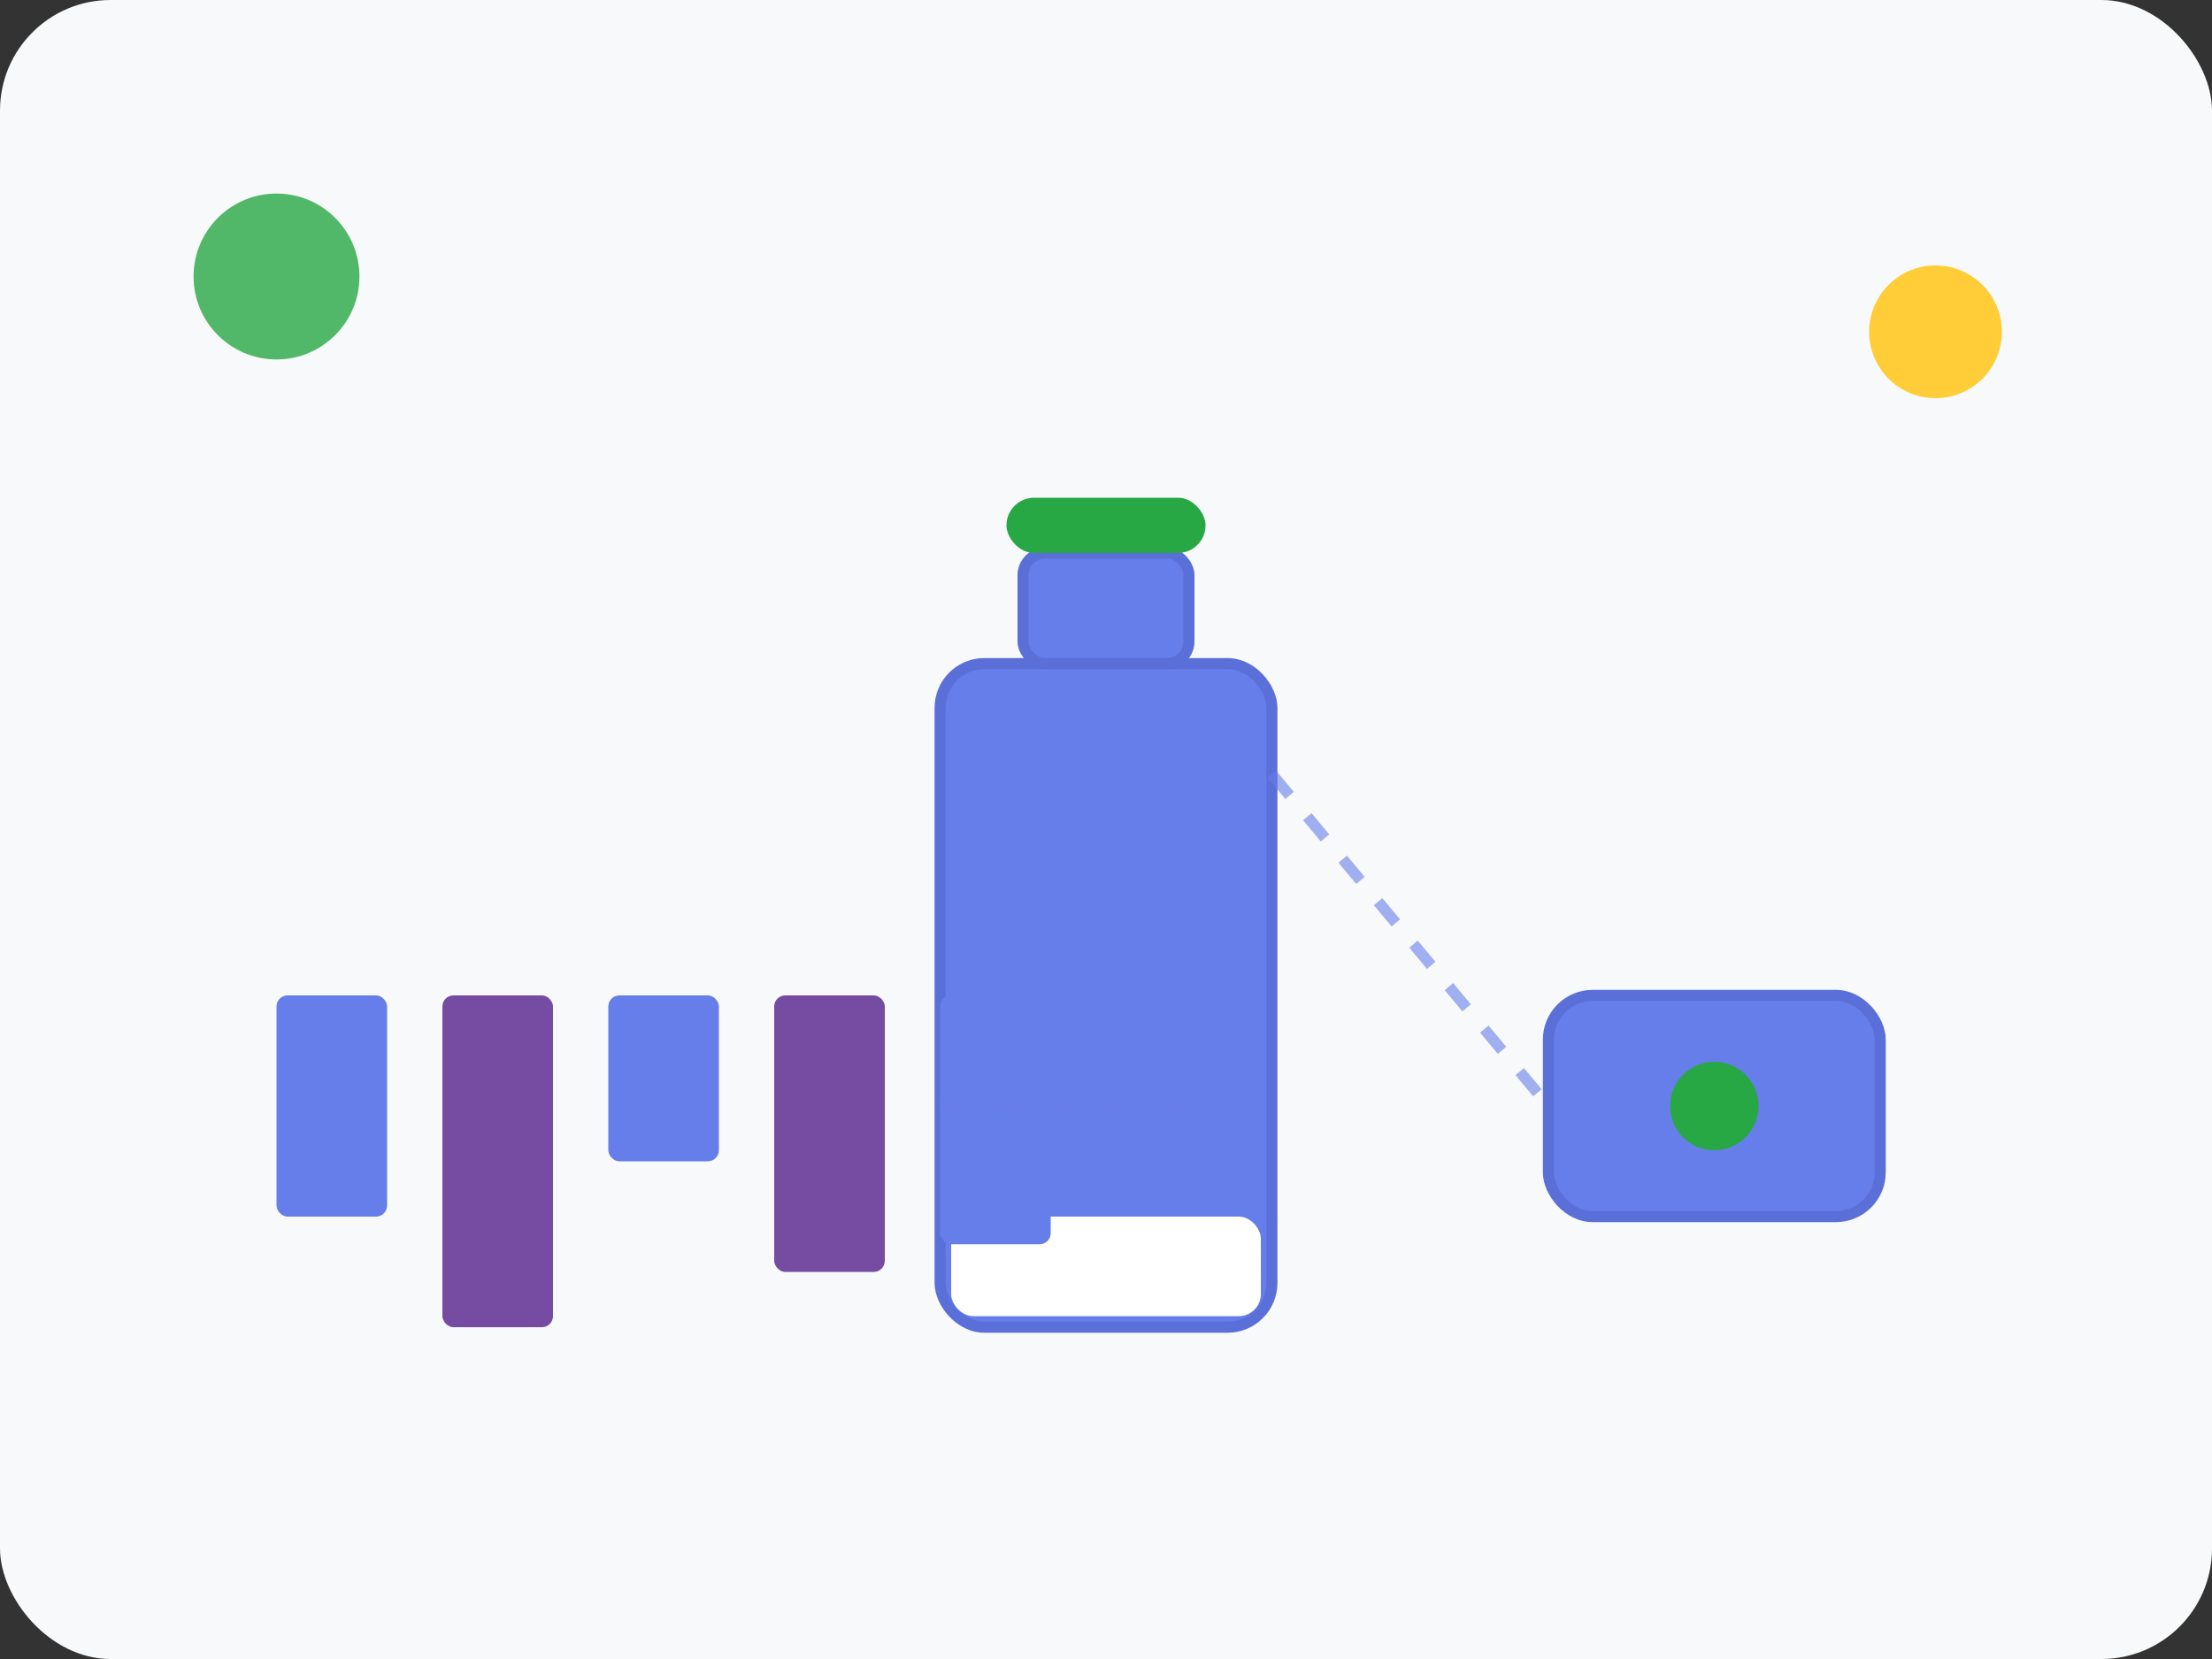 <svg width="400" height="300" viewBox="0 0 400 300" xmlns="http://www.w3.org/2000/svg">
  <rect x="0" y="0" width="400" height="300" fill="#333333" stroke="none"/>
  <rect width="400" height="300" fill="#f8f9fa" rx="20"/>
  
  <!-- Milk Bottle -->
  <g transform="translate(150, 80)">
    <rect x="20" y="40" width="60" height="120" rx="8" fill="#667eea" stroke="#5a6fd8" stroke-width="2"/>
    <rect x="35" y="20" width="30" height="20" rx="4" fill="#667eea" stroke="#5a6fd8" stroke-width="2"/>
    <rect x="32" y="10" width="36" height="10" rx="5" fill="#28a745"/>
    <rect x="22" y="140" width="56" height="18" rx="4" fill="#ffffff"/>
  </g>
  
  <!-- Chart Bars -->
  <g transform="translate(50, 180)">
    <rect x="0" y="0" width="20" height="40" fill="#667eea" rx="2"/>
    <rect x="30" y="0" width="20" height="60" fill="#764ba2" rx="2"/>
    <rect x="60" y="0" width="20" height="30" fill="#667eea" rx="2"/>
    <rect x="90" y="0" width="20" height="50" fill="#764ba2" rx="2"/>
    <rect x="120" y="0" width="20" height="45" fill="#667eea" rx="2"/>
  </g>
  
  <!-- Device Icon -->
  <g transform="translate(280, 180)">
    <rect x="0" y="0" width="60" height="40" rx="8" fill="#667eea" stroke="#5a6fd8" stroke-width="2"/>
    <circle cx="30" cy="20" r="8" fill="#28a745"/>
  </g>
  
  <!-- Connection Lines -->
  <line x1="230" y1="140" x2="280" y2="200" stroke="#667eea" stroke-width="2" stroke-dasharray="5,5" opacity="0.6"/>
  <line x1="170" y1="200" x2="220" y2="200" stroke="#667eea" stroke-width="2" stroke-dasharray="5,5" opacity="0.6"/>
  
  <!-- Status Icons -->
  <circle cx="50" cy="50" r="15" fill="#28a745" opacity="0.8"/>
  <circle cx="350" cy="60" r="12" fill="#ffc107" opacity="0.8"/>
</svg> 